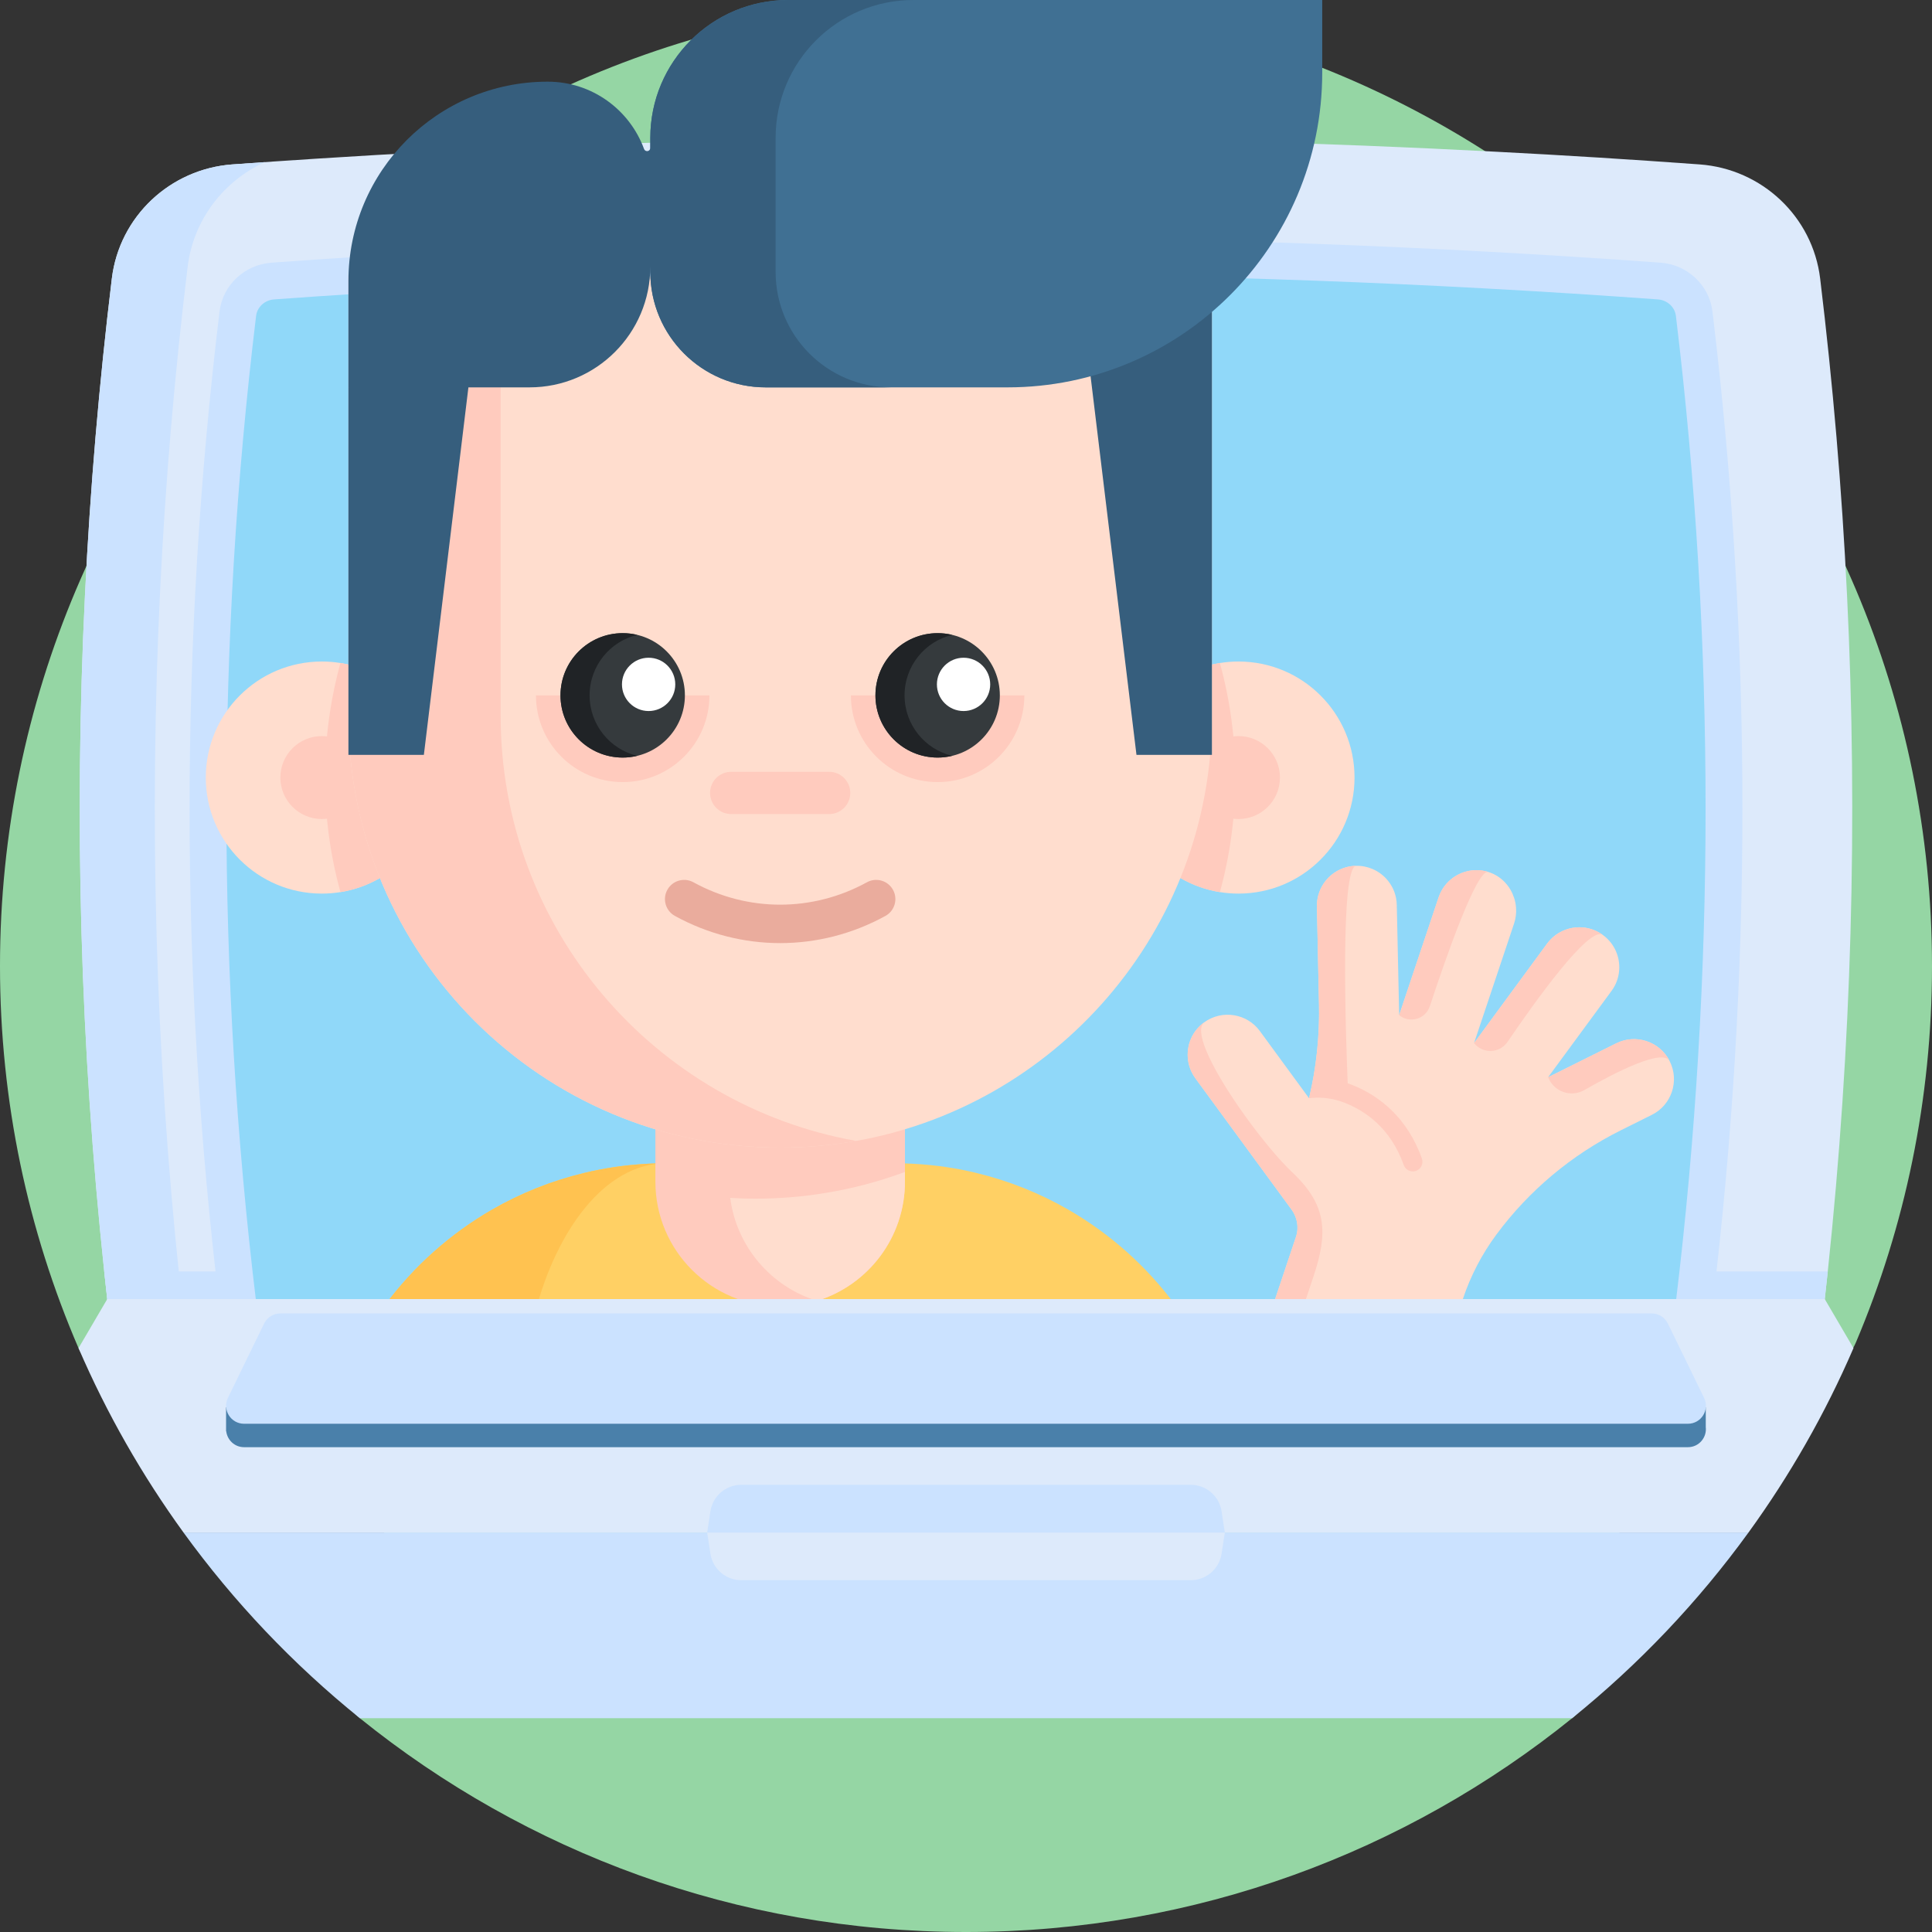 <svg id="Capa_1" enable-background="new 0 0 512 512" height="512" viewBox="0 0 512 512" width="512" xmlns="http://www.w3.org/2000/svg"><rect x="0" y="0" width="512" height="512" fill="#333333" stroke="none"/><g><path d="m512 256c0 35.346-7.163 69.019-20.118 99.647-7.601 17.97-46.005 22.245-57.315 37.841-13.344 18.4-.268 47.601-17.934 61.855-43.924 35.439-99.801 56.657-160.633 56.657s-116.709-21.218-160.633-56.657c-17.667-14.254 16.961-37.135 3.617-55.535-10.971-15.128-70.689-25.177-78.177-42.547-13.389-31.057-20.807-65.293-20.807-101.261 0-141.385 114.615-256 256-256s256 114.615 256 256z" fill="#95d6a4"/><path d="m484.38 336.95c-.52 4.87-1.06 9.75-1.64 14.62-4.34 9.4-9.27 18.49-14.72 27.21-5.04 3.58-11.08 5.83-17.59 6.3-123.31 8.98-246.62 9.42-369.93 1.31h-.01c-2.46-.16-4.93-.32-7.39-.5h-.01l-3.6-.24c-.01 0-.02 0-.02 0-2.63-.19-5.27-.37-7.9-.57-6.51-.47-12.55-2.72-17.59-6.3-5.45-8.72-10.38-17.81-14.72-27.21-.58-4.87-1.12-9.75-1.64-14.62-6.33-59.76-8.02-119.52-5.1-179.28 1.35-27.95 3.74-55.9 7.12-83.86 1.99-16.42 15.44-29.04 31.93-30.24 7.32-.53 14.63-1.03 21.94-1.5.27-.01.53-.03.79-.05 10.35-.67 20.68-1.27 31.02-1.8 93.78-4.95 187.58-4.95 281.36 0 17.92.92 35.84 2.05 53.75 3.35 16.49 1.2 29.94 13.82 31.93 30.24 3.38 27.96 5.77 55.91 7.12 83.86 2.92 59.76 1.23 119.52-5.1 179.28z" fill="#ddeafb"/><g fill="#cbe2ff"><path d="m70.24 385.7-.75-.05c-.01 0-.02 0-.02 0-2.63-.19-5.27-.37-7.9-.57-6.51-.47-12.55-2.72-17.59-6.3-5.45-8.72-10.38-17.81-14.72-27.21-.58-4.87-1.12-9.75-1.64-14.62-6.33-59.76-8.02-119.52-5.1-179.28 1.35-27.95 3.74-55.9 7.12-83.86 1.99-16.42 15.44-29.04 31.93-30.24 2.89-.21 5.77-.41 8.65-.61-10.97 4.96-18.99 15.31-20.5 27.82-3.46 28.56-5.9 57.11-7.28 85.67-2.98 61.05-1.25 122.1 5.21 183.15.53 4.97 1.09 9.96 1.68 14.93 4.43 9.61 9.47 18.89 15.04 27.8 1.83 1.3 3.8 2.44 5.87 3.37z"/><path d="m484.38 336.95c-.52 4.87-1.06 9.75-1.64 14.62-4.34 9.4-9.27 18.49-14.72 27.21-5.04 3.58-11.08 5.83-17.59 6.3-123.31 8.98-246.62 9.42-369.93 1.31h-.01c-2.46-.16-4.93-.32-7.39-.5h-.01l-3.6-.24c-.01 0-.02 0-.02 0-2.63-.19-5.27-.37-7.9-.57-6.51-.47-12.55-2.72-17.59-6.3-5.45-8.72-10.38-17.81-14.72-27.21-.58-4.87-1.12-9.75-1.64-14.62z"/><path d="m256 365.738c-61.072 0-123.003-2.252-184.073-6.695-7.118-.518-12.897-5.948-13.741-12.912-10.592-87.458-10.592-176.146 0-263.603.844-6.966 6.624-12.396 13.742-12.913 61.072-4.442 123.003-6.694 184.072-6.694s123 2.252 184.072 6.695c7.12.517 12.899 5.949 13.742 12.915 10.591 87.455 10.591 176.143 0 263.6-.842 6.965-6.622 12.396-13.742 12.914-61.069 4.441-123 6.693-184.072 6.693z"/></g><path d="m444.13 344.96c-.29 2.34-2.29 4.17-4.77 4.35-12.6.92-25.23 1.74-37.89 2.46-13.13.76-26.27 1.42-39.43 1.96-2.58.12-5.16.22-7.74.32-32.83 1.29-65.69 1.93-98.3 1.93-60.84 0-122.53-2.24-183.37-6.67-2.47-.18-4.47-2.01-4.76-4.35-10.5-86.68-10.5-174.58 0-261.26.29-2.34 2.29-4.17 4.76-4.35 60.84-4.43 122.54-6.67 183.37-6.67 60.84 0 122.53 2.24 183.36 6.67 2.48.18 4.48 2.01 4.77 4.35 10.49 86.68 10.49 174.58 0 261.26z" fill="#90d8f9"/><g><g><path d="m437.75 295.447-8.266 4.119c-6.496 3.245-12.564 7.225-18.101 11.856-5.531 4.644-10.512 9.915-14.83 15.757-3.827 5.162-6.814 10.901-8.855 16.998l-9.316 27.822c-15.176-4.122-30.334-8.396-45.453-12.815l10.522-31.425c.829-2.475.329-5.173-1.214-7.272-.006-.013-.016-.016-.022-.028l-.009-.003-25.419-34.696c-.439-.611-.814-1.253-1.11-1.912-.826-1.848-1.095-3.847-.83-5.772.268-1.998 1.103-3.923 2.477-5.508.428-.49.906-.941 1.425-1.358.101-.082.225-.167.326-.249 2.415-1.764 5.316-2.365 8.047-1.893 2.615.443 5.06 1.863 6.755 4.171l13.033 17.799c.07-.272.134-.556.194-.831.378-1.634.713-3.294 1.003-4.948 1.087-6.269 1.582-12.631 1.446-19.025l-.315-14.775-.238-11.197c-.021-.977.091-1.91.307-2.808.178-.689.41-1.35.714-1.975 1.665-3.492 5.194-5.938 9.337-6.027 1.553-.039 3.042.27 4.388.847 1.606.685 3.008 1.756 4.094 3.111 1.414 1.76 2.278 3.969 2.319 6.397l.057 2.444.58 26.77 10.446-31.198c.384-1.147.945-2.193 1.652-3.106 2.499-3.244 6.752-4.826 10.874-3.815.205.048.398.102.61.162l.066.022c.209.07.417.14.613.216 3.056 1.171 5.257 3.701 6.211 6.678.271.829.444 1.699.496 2.581.112 1.398-.061 2.827-.527 4.221l-10.595 31.643 19.364-26.366c.963-1.301 2.173-2.331 3.511-3.053 3.224-1.725 7.222-1.726 10.498.267.24.133.471.295.701.456.035.022.06.041.092.073.796.583 1.497 1.261 2.081 2.005 2.216 2.83 2.834 6.623 1.656 10.014-.337.974-.828 1.906-1.468 2.778l-16.816 22.885 18.047-8.985c5.24-2.611 11.594-.484 14.195 4.753 2.615 5.23.484 11.593-4.753 14.195z" fill="#ffddce"/><g fill="#ffcbbe"><path d="m442.508 281.248c-1.777-3.567-14.526 2.987-22.625 7.623-3.57 2.044-8.12.443-9.618-3.388l18.043-8.991c5.236-2.605 11.593-.476 14.2 4.756z"/><path d="m424.717 247.73c-3.662-2.3-18.001 17.789-25.199 28.374-2.091 3.075-6.563 3.241-8.877.329l19.366-26.371c3.44-4.682 10.004-5.713 14.71-2.332z"/><path d="m370.791 269.022 10.445-31.195c1.828-5.459 7.67-8.444 13.139-6.761-3.092-.65-11.394 23.265-15.455 35.593-1.127 3.425-5.34 4.648-8.129 2.363z"/><path d="m376.815 307.024c-3.95-11.135-11.547-16.466-17.228-18.978-.832-.368-1.647-.686-2.435-.963-.583-14.44-1.945-56.958 2.203-57.635-5.848.124-10.483 4.967-10.359 10.815l.553 25.972c.176 8.361-.713 16.696-2.636 24.806 0 0 .236-.035.667-.073 2.943-.261 5.905.171 8.66 1.238 5.477 2.122 12.272 6.691 15.762 16.526.274.77.877 1.328 1.597 1.569.523.175 1.106.184 1.664-.014 1.329-.475 2.022-1.934 1.552-3.263z"/><path d="m348.079 338.313-7.709 23.024c-2.485-.705-4.963-1.43-7.441-2.154l10.522-31.425c.829-2.475.329-5.173-1.214-7.272-.006-.013-.016-.016-.022-.028l-.009-.003-25.419-34.696c-.439-.611-.814-1.253-1.11-1.912-.826-1.848-1.098-3.837-.833-5.763l.003-.009c.268-1.998 1.103-3.923 2.474-5.499 0 0 0 0 .003-.009.428-.49.906-.941 1.425-1.358.101-.082.225-.167.326-.249-1.25 1.121-.897 3.749.481 7.195 3.927 9.815 16.149 26.161 22.933 32.546 9.161 8.634 9.499 15.939 5.59 27.612z"/></g></g></g><path d="m463.37 406.13c-13.34 18.4-29.08 34.96-46.74 49.21h-321.26c-17.66-14.25-33.4-30.81-46.74-49.21z" fill="#cbe2ff"/><path d="m187.41 406.128h137.18l-.858 5.619c-.617 4.038-4.09 7.021-8.175 7.021h-119.114c-4.085 0-7.558-2.983-8.175-7.021z" fill="#ddeafb"/><g><path d="m311.428 345.819c-34.954 1.494-69.954 2.251-104.672 2.251s-69.728-.757-104.681-2.26c7.585-10.242 17.24-18.848 28.334-25.251 7.547-4.341 15.756-7.641 24.428-9.722 1.343-.322 2.695-.624 4.057-.879 2.563-.501 5.173-.889 7.812-1.163.766-.076 1.523-.151 2.289-.208 2.497-.208 5.031-.312 7.585-.312h60.346c3.338 0 6.629.17 9.873.511 2.639.274 5.239.671 7.821 1.154 1.021.208 2.043.416 3.055.643.34.095.681.161 1.002.246 8.682 2.09 16.881 5.391 24.428 9.731 11.102 6.402 20.758 15.017 28.323 25.259z" fill="#ffd064"/><path d="m116.043 206.061c0 15.308-11.182 28.001-25.826 30.357-1.601.259-3.247.395-4.926.395-16.988 0-30.752-13.764-30.752-30.752s13.764-30.752 30.752-30.752c1.68 0 3.325.135 4.926.395 14.643 2.356 25.826 15.049 25.826 30.357z" fill="#ffddce"/><path d="m116.043 206.061c0 15.308-11.182 28.001-25.826 30.357-2.66-9.672-4.081-19.851-4.081-30.357s1.42-20.685 4.081-30.357c14.643 2.356 25.826 15.049 25.826 30.357z" fill="#ffcbbe"/><circle cx="85.291" cy="206.061" fill="#ffcbbe" r="10.991"/><path d="m176.579 308.275c-16.626 0-29.147 18.394-34.594 38.926-13.297-.35-26.612-.813-39.909-1.39 7.585-10.242 17.24-18.848 28.334-25.251 7.547-4.341 15.756-7.641 24.428-9.722 1.343-.322 2.695-.624 4.057-.879 2.563-.501 5.173-.889 7.812-1.163.766-.076 1.523-.151 2.289-.208 2.495-.209 5.03-.313 7.583-.313z" fill="#ffc250"/><path d="m297.46 206.061c0 15.308 11.182 28.001 25.826 30.357 1.601.259 3.246.395 4.926.395 16.988 0 30.752-13.764 30.752-30.752s-13.764-30.752-30.752-30.752c-1.68 0-3.325.135-4.926.395-14.643 2.356-25.826 15.049-25.826 30.357z" fill="#ffddce"/><g fill="#ffcbbe"><path d="m297.46 206.061c0 15.308 11.182 28.001 25.826 30.357 2.66-9.672 4.081-19.851 4.081-30.357s-1.42-20.685-4.081-30.357c-14.643 2.356-25.826 15.049-25.826 30.357z"/><circle cx="328.212" cy="206.061" r="10.991"/><path d="m239.821 272.569v40.581c0 14.857-9.796 27.415-23.289 31.586-3.089.958-6.38 1.477-9.785 1.477-18.262 0-33.063-14.801-33.063-33.062v-40.581h66.137z"/></g><path d="m239.821 310.581v2.57c0 14.857-9.796 27.415-23.289 31.586-12.174-3.742-21.328-14.327-23.019-27.28 2.209.135 4.43.203 6.662.203 6.256 0 12.389-.496 18.363-1.477 7.361-1.184 14.474-3.077 21.283-5.602z" fill="#ffddce"/><path d="m321.17 189.715c0 56.938-41.596 104.17-96.054 112.94-5.975.981-12.107 1.477-18.363 1.477-63.194 0-114.417-51.223-114.417-114.417l9.74-116.486h206.191 12.903z" fill="#ffddce"/><path d="m226.906 302.355c-.592.104-1.191.207-1.79.303-5.976.976-12.107 1.472-18.364 1.472-63.191 0-114.416-51.217-114.416-114.416v-116.486h40.345v116.487c0 56.312 40.663 103.106 94.225 112.64z" fill="#ffcbbe"/><path d="m112.328 200.051h-19.992v-97.394l22.451-11.314 9.346 11.314z" fill="#365e7d"/><path d="m301.178 200.051h19.992v-147.567l-32.57 43.802z" fill="#365e7d"/><path d="m206.753 249.932c-9.581 0-19.161-2.401-27.895-7.202-2.463-1.354-3.363-4.449-2.008-6.912 1.354-2.464 4.45-3.362 6.912-2.008 14.396 7.914 31.586 7.914 45.981 0 2.462-1.354 5.558-.456 6.912 2.008 1.354 2.463.455 5.558-2.008 6.912-8.733 4.802-18.314 7.202-27.894 7.202z" fill="#eaac9d"/><path d="m219.732 215.736h-25.958c-3.092 0-5.599-2.507-5.599-5.599 0-3.092 2.507-5.599 5.599-5.599h25.958c3.092 0 5.599 2.507 5.599 5.599 0 3.092-2.507 5.599-5.599 5.599z" fill="#ffcbbe"/><g><path d="m225.498 184.278c0 12.695 10.291 22.986 22.986 22.986s22.986-10.291 22.986-22.986" fill="#ffcbbe"/><circle cx="248.485" cy="184.278" fill="#353a3d" r="16.484"/><circle cx="255.354" cy="181.37" fill="#fff" r="7.063"/><path d="m142.035 184.278c0 12.695 10.291 22.986 22.986 22.986s22.986-10.291 22.986-22.986" fill="#ffcbbe"/><circle cx="165.021" cy="184.278" fill="#353a3d" r="16.484"/><path d="m168.876 200.305c-1.235.303-2.529.459-3.853.459-9.104 0-16.486-7.381-16.486-16.486 0-9.104 7.381-16.486 16.486-16.486 1.324 0 2.618.155 3.853.459-7.248 1.731-12.625 8.254-12.625 16.027 0 7.774 5.377 14.297 12.625 16.027z" fill="#202326"/><path d="m252.34 200.305c-1.235.303-2.529.459-3.853.459-9.104 0-16.486-7.381-16.486-16.486 0-9.104 7.381-16.486 16.486-16.486 1.324 0 2.618.155 3.853.459-7.248 1.731-12.625 8.254-12.625 16.027 0 7.774 5.377 14.297 12.625 16.027z" fill="#202326"/><circle cx="171.89" cy="181.37" fill="#fff" r="7.063"/></g><path d="m350.404 0h-141.54c-20.172 0-36.525 16.353-36.525 36.525v35.555c0 16.887 13.69 30.577 30.577 30.577h64.066c46.073 0 83.422-37.349 83.422-83.422z" fill="#407093"/><path d="m205.547 72.081v-35.552c0-20.177 16.352-36.529 36.521-36.529h-33.201c-20.174 0-36.529 16.354-36.529 36.529v2.661c0 .475-.385.859-.859.859-.361 0-.677-.228-.801-.567-3.814-10.409-13.802-17.839-25.533-17.839-29.166 0-52.81 23.644-52.81 52.81v28.204h47.988c17.681 0 32.015-14.333 32.015-32.015v1.439c0 16.886 13.689 30.575 30.575 30.575h33.208c-16.884 0-30.574-13.69-30.574-30.575z" fill="#365e7d"/></g><path d="m491.19 357.26c-7.49 17.37-16.85 33.74-27.82 48.87h-414.74c-10.97-15.13-20.33-31.5-27.82-48.87l7.61-12.99h455.16z" fill="#ddeafb"/><path d="m324.59 406.128h-137.18l.858-5.619c.617-4.038 4.09-7.021 8.175-7.021h119.114c4.085 0 7.558 2.983 8.175 7.021z" fill="#cbe2ff"/><path d="m452.047 378.204v-5.253h-2.253l-7.796-15.993c-.799-1.64-2.464-2.68-4.288-2.68h-363.42c-1.824 0-3.489 1.04-4.288 2.68l-7.796 15.993h-2.294v6.345h.041c.27 2.277 2.178 4.222 4.735 4.222h382.624c2.96 0 5.052-2.603 4.735-5.314z" fill="#4a80aa"/><path d="m447.312 377.31h-382.624c-3.525 0-5.833-3.692-4.288-6.861l9.602-19.699c.799-1.64 2.464-2.68 4.288-2.68h363.42c1.824 0 3.489 1.04 4.288 2.68l9.602 19.699c1.545 3.169-.762 6.861-4.288 6.861z" fill="#cbe2ff"/></g></svg>